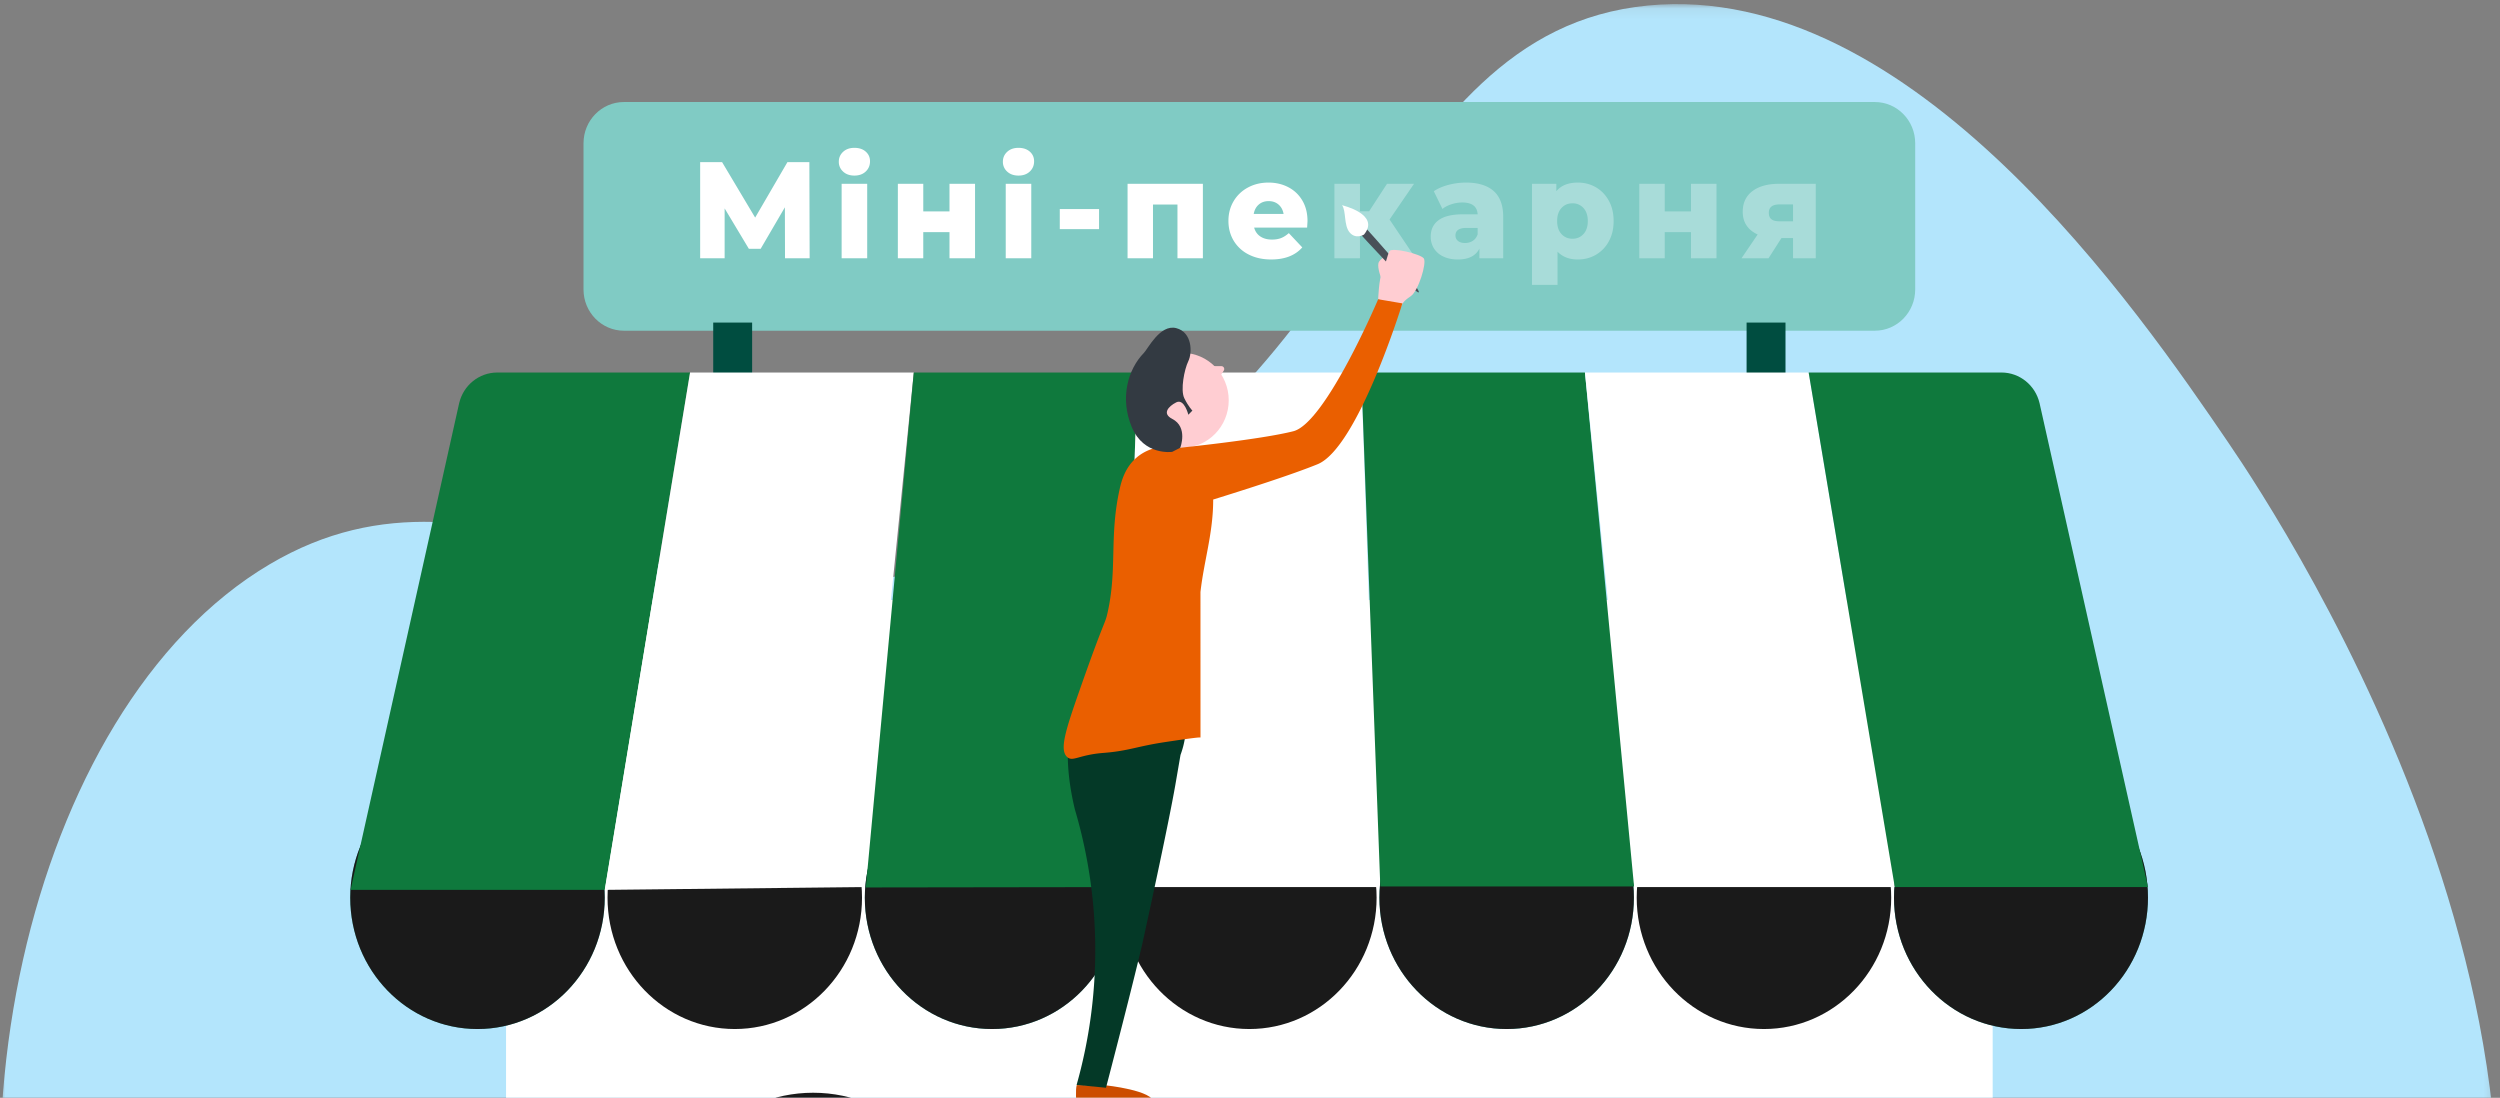 <svg xmlns="http://www.w3.org/2000/svg" xmlns:xlink="http://www.w3.org/1999/xlink" width="230" height="101" viewBox="0 0 230 101">
    <rect x="0" y="0" width="230" height="101" fill="#808080" stroke="none"/>
    <defs>
        <path id="a" d="M0 .089h229.795v184.684H0z"/>
        <path id="c" d="M0 185.063h229.795V.38H0z"/>
    </defs>
    <g fill="none" fill-rule="evenodd">
        <g transform="translate(0 .29)">
            <mask id="b" fill="#fff">
                <use xlink:href="#a"/>
            </mask>
            <path fill="#B3E5FC" d="M205.024 40.457C196.83 28.446 175.967-2.137 151.618.217c-25.393 2.457-25.926 37.97-59.504 50.039C62.41 60.933 45.601 39.332 24.801 51.63 2.31 64.93-6.75 107.168 5.457 136.166c21.09 50.095 103.163 54.783 151.816 43.584 20.416-4.7 49.994-11.508 64.62-37.39 23.368-41.353-12.069-94.866-16.87-101.903z" mask="url(#b)"/>
        </g>
        <path fill="#80CBC4" d="M172.484 30.425H57.399c-2.052 0-3.716-1.699-3.716-3.794V13.18c0-2.096 1.664-3.794 3.716-3.794h115.085c2.052 0 3.715 1.698 3.715 3.794v13.45c0 2.096-1.663 3.795-3.715 3.795"/>
        <mask id="d" fill="#fff">
            <use xlink:href="#c"/>
        </mask>
        <path fill="#004D40" d="M65.616 37.191h3.58v-7.514h-3.58zM160.686 37.191h3.58v-7.514h-3.58z" mask="url(#d)"/>
        <path fill="#FFF" d="M46.557 160.742h136.769V55.202H46.557z" mask="url(#d)"/>
        <path fill="#4DB6AC" d="M43.928 94.67c-6.465 0-11.706-5.41-11.706-12.085 0-6.675 5.24-12.086 11.706-12.086 6.465 0 11.706 5.411 11.706 12.086 0 6.675-5.24 12.085-11.706 12.085z" mask="url(#d)"/>
        <path fill="#FFF" d="M79.305 82.585c0 6.675-5.24 12.085-11.706 12.085-6.465 0-11.706-5.41-11.706-12.085 0-6.675 5.24-12.086 11.706-12.086 6.465 0 11.706 5.411 11.706 12.086" mask="url(#d)"/>
        <path fill="#4DB6AC" d="M91.27 94.67c-6.465 0-11.706-5.41-11.706-12.085 0-6.675 5.24-12.086 11.706-12.086 6.465 0 11.706 5.411 11.706 12.086 0 6.675-5.24 12.085-11.706 12.085z" mask="url(#d)"/>
        <path fill="#FFF" d="M126.647 82.585c0 6.675-5.24 12.085-11.706 12.085-6.465 0-11.706-5.41-11.706-12.085 0-6.675 5.24-12.086 11.706-12.086 6.465 0 11.706 5.411 11.706 12.086" mask="url(#d)"/>
        <path fill="#4DB6AC" d="M150.318 82.585c0 6.675-5.24 12.085-11.706 12.085-6.465 0-11.706-5.41-11.706-12.085 0-6.675 5.241-12.086 11.706-12.086s11.706 5.411 11.706 12.086" mask="url(#d)"/>
        <path fill="#FFF" d="M173.99 82.585c0 6.675-5.241 12.085-11.707 12.085-6.465 0-11.706-5.41-11.706-12.085 0-6.675 5.241-12.086 11.706-12.086 6.466 0 11.707 5.411 11.707 12.086" mask="url(#d)"/>
        <path fill="#4DB6AC" d="M197.615 82.567c0 6.675-5.195 12.103-11.66 12.103-6.466 0-11.707-5.41-11.707-12.085 0-6.674 5.241-12.086 11.706-12.086 6.466 0 11.66 5.393 11.66 12.068" mask="url(#d)"/>
        <g fill="#1A1A1A" mask="url(#d)">
            <path d="M55.634 82.585c0 6.675-5.24 12.085-11.706 12.085-6.465 0-11.706-5.41-11.706-12.085 0-6.675 5.24-12.086 11.706-12.086 6.465 0 11.706 5.411 11.706 12.086M79.305 82.585c0 6.675-5.24 12.085-11.706 12.085-6.465 0-11.706-5.41-11.706-12.085 0-6.675 5.24-12.086 11.706-12.086 6.465 0 11.706 5.411 11.706 12.086M102.976 82.585c0 6.675-5.24 12.085-11.706 12.085-6.465 0-11.706-5.41-11.706-12.085 0-6.675 5.24-12.086 11.706-12.086 6.465 0 11.706 5.411 11.706 12.086M126.647 82.585c0 6.675-5.24 12.085-11.706 12.085-6.465 0-11.706-5.41-11.706-12.085 0-6.675 5.24-12.086 11.706-12.086 6.465 0 11.706 5.411 11.706 12.086M150.318 82.585c0 6.675-5.24 12.085-11.706 12.085-6.465 0-11.706-5.41-11.706-12.085 0-6.675 5.241-12.086 11.706-12.086s11.706 5.411 11.706 12.086M173.99 82.585c0 6.675-5.241 12.085-11.707 12.085-6.465 0-11.706-5.41-11.706-12.085 0-6.675 5.241-12.086 11.706-12.086 6.466 0 11.707 5.411 11.707 12.086M197.615 82.567c0 6.675-5.195 12.103-11.66 12.103-6.466 0-11.707-5.41-11.707-12.085 0-6.674 5.241-12.086 11.706-12.086 6.466 0 11.66 5.393 11.66 12.068"/>
        </g>
        <path fill="#0F793D" d="M55.65 81.867h-23.4l9.992-44.773c.388-1.655 1.837-2.822 3.504-2.822h17.74l-7.837 47.595z" mask="url(#d)"/>
        <path fill="#FFF" d="M79.313 81.612l-23.68.257 7.853-47.597h20.582z" mask="url(#d)"/>
        <path fill="#0F793D" d="M103.065 81.612l-23.41.034 4.413-47.374h20.582z" mask="url(#d)"/>
        <path fill="#FFF" d="M126.817 81.612h-23.752l1.585-47.34h20.582z" mask="url(#d)"/>
        <path fill="#0F793D" d="M150.334 81.554h-23.346l-1.756-47.283h20.582z" mask="url(#d)"/>
        <path fill="#FFF" d="M174.32 81.612H150.57l-4.755-47.34h20.582z" mask="url(#d)"/>
        <path fill="#0F793D" d="M197.615 81.608l-23.294.004-7.925-47.34h17.741c1.666 0 3.115 1.167 3.503 2.822l9.975 44.514z" mask="url(#d)"/>
        <path fill="#1A1A1A" d="M88.272 160.742H61.347v-46.464c0-7.592 6.027-13.746 13.462-13.746s13.463 6.154 13.463 13.746v46.464z" mask="url(#d)"/>
        <path fill="#FFF" d="M72.221 23.759l-.012-4.687-2.227 3.815h-1.089l-2.227-3.714v4.586h-2.252v-8.845h2.017l3.043 5.105 2.97-5.105h2.017l.025 8.845zM77.43 23.76h2.352V16.91H77.43v6.848zm.137-7.973a1.189 1.189 0 0 1-.396-.91c0-.362.132-.665.396-.91.264-.244.61-.366 1.04-.366.428 0 .775.115 1.038.347.264.232.396.529.396.89 0 .38-.132.694-.396.942-.263.249-.61.373-1.039.373-.429 0-.775-.122-1.04-.366zM82.603 16.911h2.338v2.54h2.413v-2.54h2.35v6.848h-2.35v-2.4H84.94v2.4h-2.338zM92.526 23.76h2.351V16.91h-2.35v6.848zm.136-7.973a1.188 1.188 0 0 1-.396-.91c0-.362.132-.665.396-.91.264-.244.61-.366 1.04-.366.428 0 .775.115 1.039.347.264.232.396.529.396.89 0 .38-.132.694-.396.942-.264.249-.61.373-1.04.373-.428 0-.775-.122-1.039-.366zM97.5 21.08h3.613v-1.844H97.5zM110.665 16.911v6.848h-2.338v-4.94h-2.252v4.94h-2.339V16.91zM115.806 18.819c-.243.21-.398.497-.463.86h2.746c-.066-.363-.22-.65-.464-.86-.243-.21-.547-.316-.91-.316-.362 0-.666.105-.909.316m4.449 2.122h-4.875c.098.354.29.626.574.815.285.19.642.285 1.071.285.322 0 .6-.047.835-.14.235-.092.473-.244.711-.454l1.238 1.314c-.652.741-1.605 1.111-2.858 1.111-.784 0-1.473-.151-2.067-.454a3.357 3.357 0 0 1-1.38-1.263c-.325-.54-.488-1.15-.488-1.833 0-.673.159-1.278.476-1.813a3.355 3.355 0 0 1 1.318-1.257c.56-.303 1.192-.455 1.893-.455.669 0 1.275.141 1.82.424.543.282.975.69 1.292 1.225.318.535.476 1.169.476 1.901 0 .017-.012.216-.036.594" mask="url(#d)"/>
        <path fill="#A8DCD9" d="M125.909 21.32h-.792v2.439h-2.351V16.91h2.35v2.527h.842l1.646-2.527h2.487l-2.252 3.285 2.4 3.563h-2.771zM135.499 22.154c.206-.134.354-.332.445-.593v-.594h-1.015c-.685 0-1.027.231-1.027.694 0 .211.078.38.235.506.157.126.372.19.644.19s.51-.068.718-.203m1.917-4.58c.586.518.879 1.312.879 2.382v3.803h-2.19v-.885c-.339.666-.998.999-1.98.999-.52 0-.97-.093-1.349-.278a2.011 2.011 0 0 1-.86-.752 2.024 2.024 0 0 1-.29-1.08c0-.649.243-1.152.73-1.51.486-.358 1.237-.537 2.252-.537h1.336c-.042-.724-.516-1.087-1.423-1.087-.322 0-.648.053-.978.158-.33.106-.61.25-.84.436l-.793-1.63c.372-.253.823-.448 1.355-.587a6.302 6.302 0 0 1 1.602-.209c1.114 0 1.964.26 2.55.777M145.682 21.529c.264-.29.396-.689.396-1.194s-.132-.903-.396-1.194a1.31 1.31 0 0 0-1.015-.436c-.413 0-.75.145-1.015.436-.264.29-.395.689-.395 1.194s.131.903.395 1.194c.264.29.602.436 1.015.436.413 0 .75-.145 1.015-.436m1.144-4.296c.5.29.895.704 1.188 1.238.293.535.44 1.156.44 1.864 0 .708-.147 1.329-.44 1.864a3.144 3.144 0 0 1-1.188 1.238c-.5.29-1.054.436-1.664.436-.784 0-1.407-.24-1.869-.72v3.057h-2.35v-9.299h2.239v.682c.437-.53 1.098-.796 1.98-.796.61 0 1.165.146 1.664.436M150.816 16.911h2.339v2.54h2.413v-2.54h2.35v6.848h-2.35v-2.4h-2.413v2.4h-2.339zM162.732 19.577c0 .27.08.467.24.594.162.126.407.189.737.189h1.25v-1.554h-1.237c-.66 0-.99.257-.99.77zm4.318-2.666v6.848h-2.091V21.9h-1.064l-1.188 1.858h-2.487l1.485-2.186c-.445-.202-.786-.478-1.02-.828-.236-.349-.354-.768-.354-1.257 0-.816.297-1.45.891-1.901.594-.45 1.411-.676 2.45-.676h3.378z" mask="url(#d)"/>
        <path fill="#CC4D00" d="M99.063 99.824l2.613.02s4.527.465 4.48 1.643c-.004.092-3.735.072-7.131.044 0 0-.101-1.307.038-1.707" mask="url(#d)"/>
        <path fill="#FFCDD2" d="M113.043 36.827c0 2.41-1.913 4.364-4.273 4.364-2.36 0-4.273-1.954-4.273-4.364s1.913-4.363 4.273-4.363c2.36 0 4.273 1.954 4.273 4.363M127.06 25.575s-.344-.903-.246-1.354c.098-.451 1.105-.927 1.105-.927s-.32 2.105-.86 2.28" mask="url(#d)"/>
        <path fill="#485058" d="M125.097 21.471l.54-.511s5.16 5.677 4.89 5.933c-.27.256-5.43-5.422-5.43-5.422" mask="url(#d)"/>
        <path fill="#FFF" d="M125.486 21.582s-.747.468-1.313-.192c-.567-.66-.309-1.998-.707-2.51 0 0 3.565.827 2.02 2.702" mask="url(#d)"/>
        <path fill="#FFCDD2" d="M126.791 27.532s.072-1.907.366-2.509c.295-.602.467-1.504.663-1.905.197-.4 2.872.251 3.167.652.294.401-.491 3.008-1.203 3.484-.712.476-.76.677-.884.978l-2.109-.7z" mask="url(#d)"/>
        <path fill="#043927" d="M108.606 69.456c.263-.718.921-2.782-.047-3.996-.708-.886-2.215-.891-5.23-.902-1.912-.007-2.869-.006-3.39.298-1.892 1.107-2.146 5.03-1.051 9.609a45.625 45.625 0 0 1 .159 25.348l2.705.26s2.748-10.507 3.492-13.922c.614-2.825 2.248-10.317 2.88-13.897l.482-2.798z" mask="url(#d)"/>
        <path fill="#EA5F00" d="M126.791 27.532s-4.83 11.382-7.803 12.141c-2.972.759-10.404 1.518-10.404 1.518v.01l-.113-.007a6.963 6.963 0 0 0-1.795-.069c-.532.097-1.364.33-2.114.975-1.078.928-1.398 2.2-1.551 2.885-.973 4.35-.208 7.353-1.115 11.382-.26 1.158-.196.341-2.6 7.209-1.286 3.67-1.836 5.42-1.116 6.07.52.47 1.066-.204 3.344-.379 2.314-.178 3.034-.602 5.713-1.003.776-.115 2.996-.455 3.208-.416l-.003-13.378c.328-2.913 1.175-5.426 1.171-8.512 2.94-.912 7.284-2.302 9.605-3.25 3.715-1.517 7.802-14.797 7.802-14.797l-2.229-.38z" mask="url(#d)"/>
        <path fill="#333A42" d="M105.24 32.464c.372-.38 1.486-2.656 2.973-2.276 1.486.38 1.486 2.276 1.114 3.035-.371.759-.743 2.656-.371 3.415.371.759.743 1.138.743 1.138l-.372.38s-.371-1.518-1.114-1.139c-.744.38-1.312 1.038-.372 1.518 1.486.759.743 2.656.743 2.656l-.743.38s-2.601.378-3.716-2.277c-1.114-2.656-.371-5.312 1.115-6.83" mask="url(#d)"/>
        <path fill="#FFCDD2" d="M111.37 33.685h1c.208 0 .332.236.216.413l-.473.725-.743-1.138z" mask="url(#d)"/>
    </g>
</svg>

